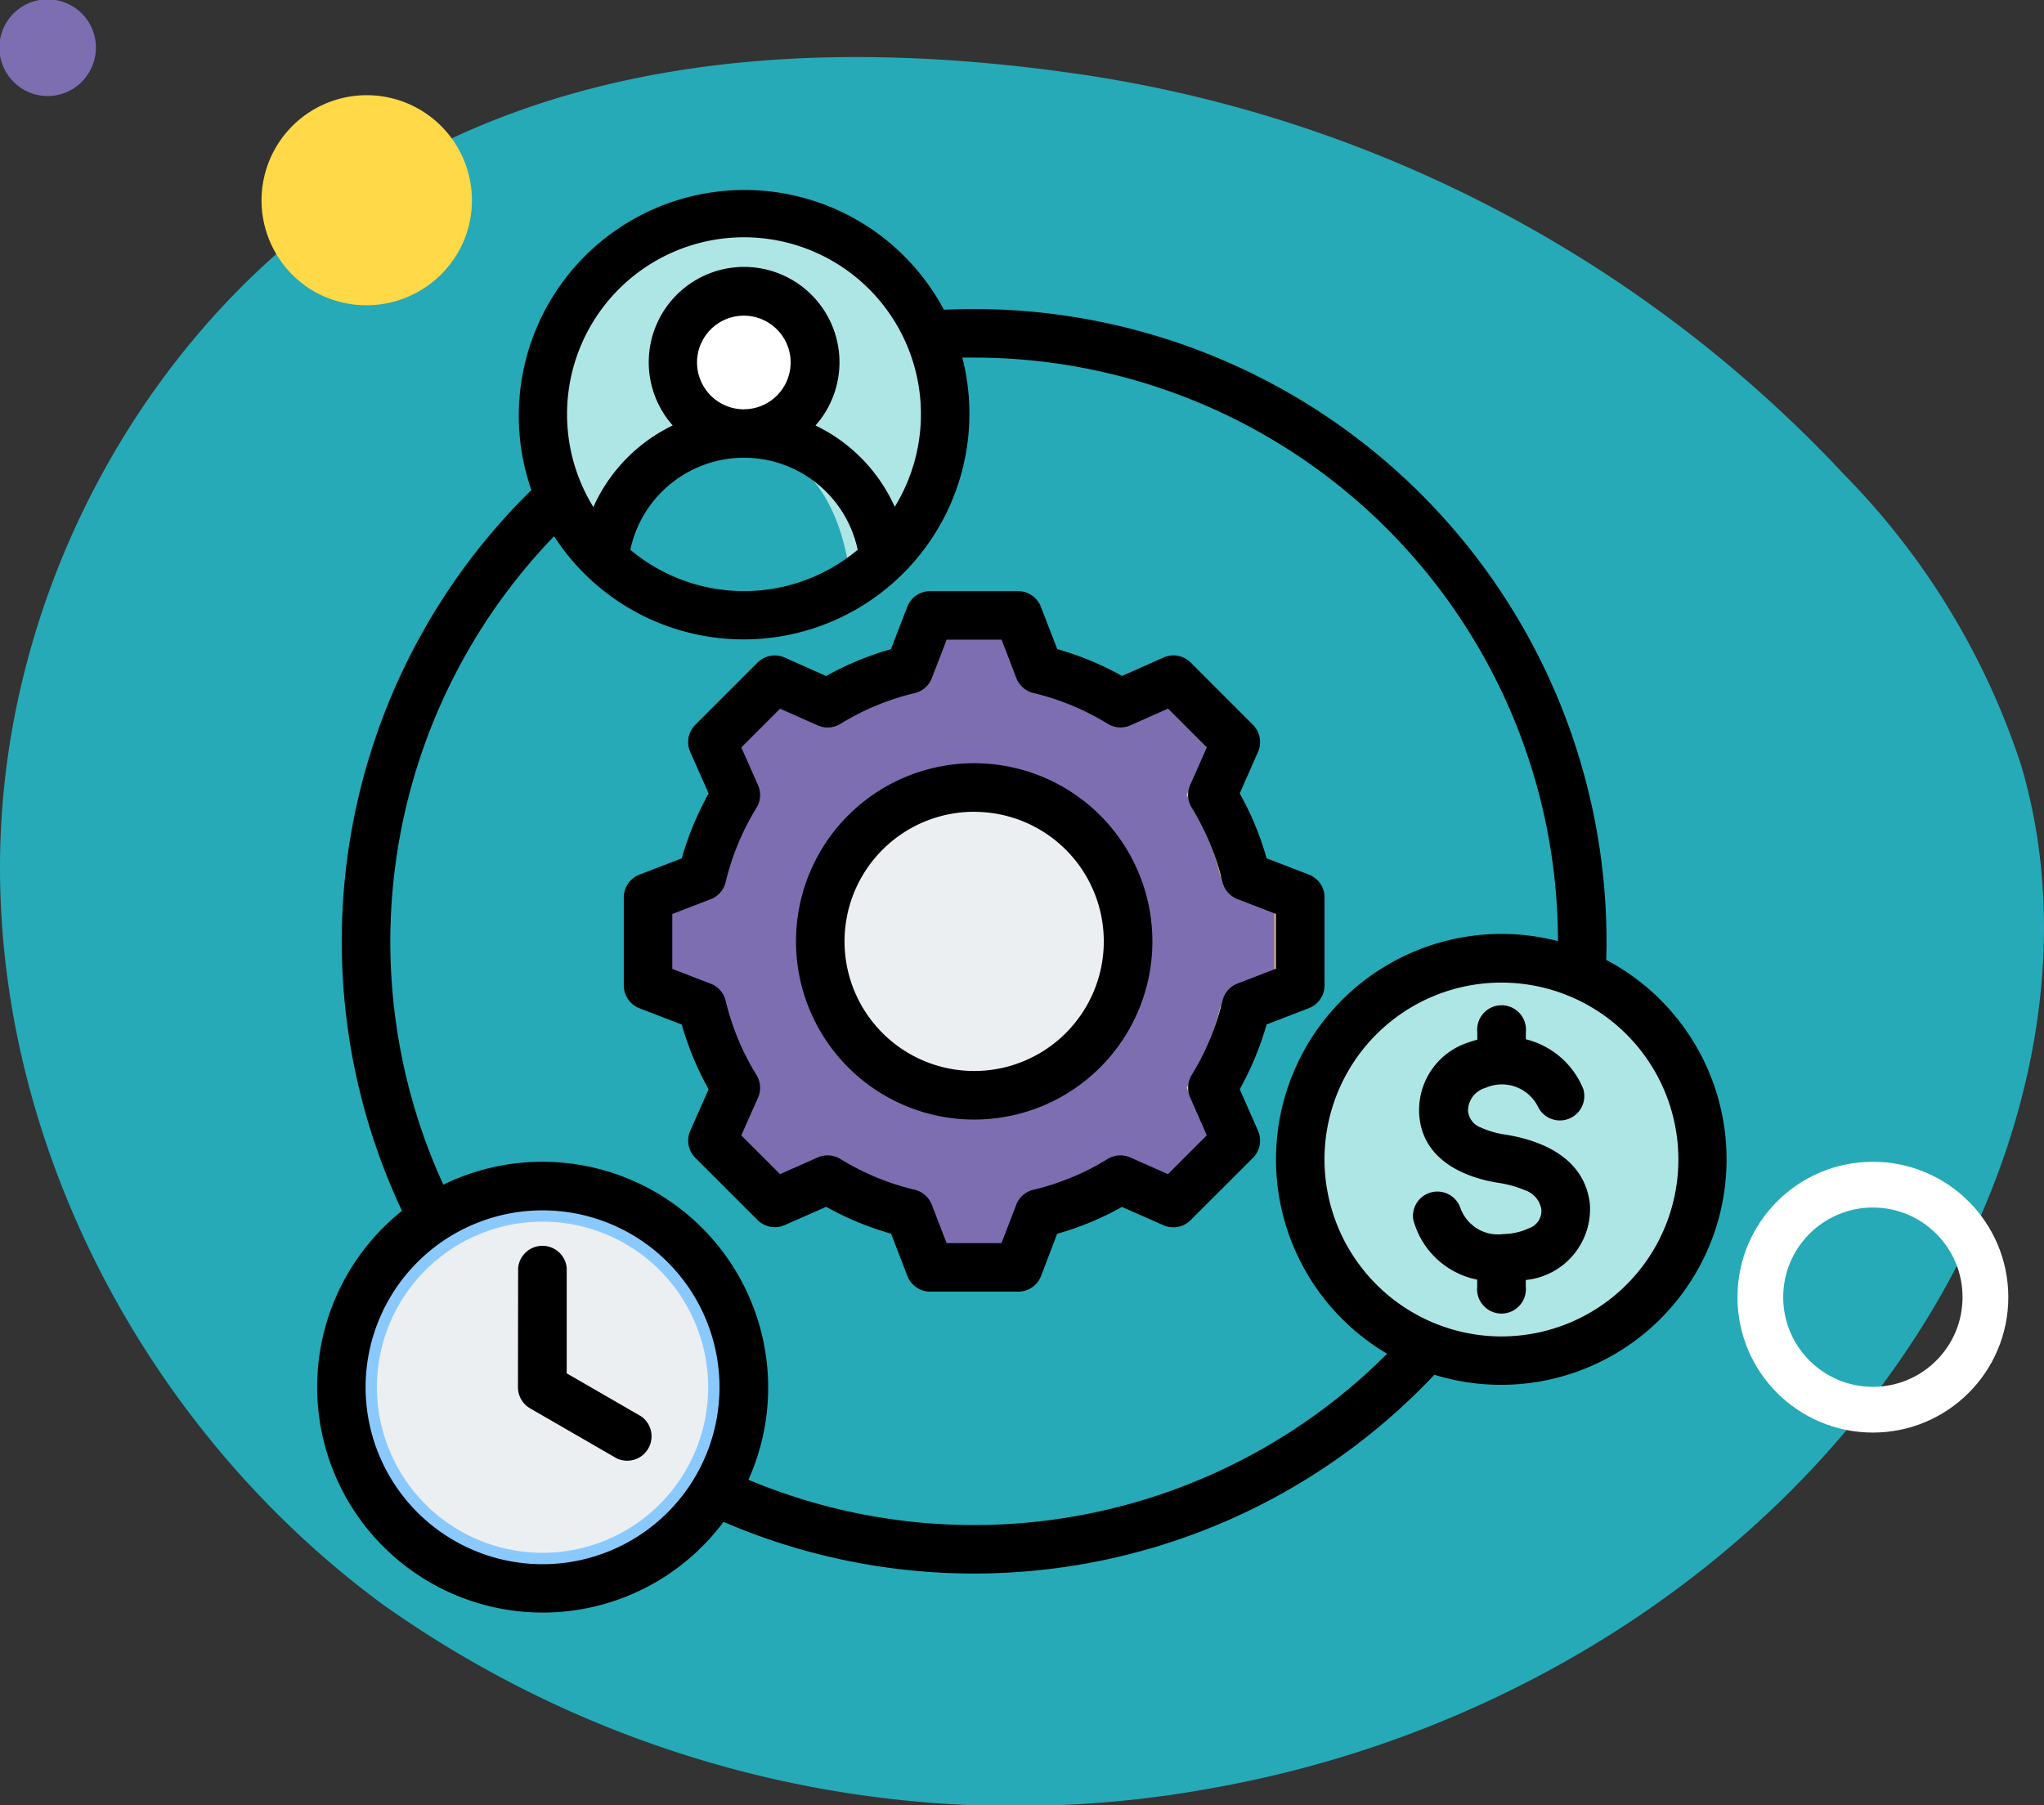 <svg xmlns="http://www.w3.org/2000/svg" width="67" height="59.184" viewBox="0 0 67 59.184">
  <rect x="0" y="0" width="67" height="59.184" fill="#333333" stroke="none"/>
  <g id="Grupo_1102533" data-name="Grupo 1102533" transform="translate(-180 -12927.838)">
    <g id="Grupo_1100170" data-name="Grupo 1100170" transform="translate(0 9177.685)">
      <path id="_12068" data-name="12068" d="M66.039,71.828c-6.861-.947-14.108-.716-20.351,2.283C37.03,78.27,31.344,87.7,31.126,97.3s4.784,19.038,12.512,24.741a35.81,35.81,0,0,0,27.37,6.013c9.53-1.727,18.474-7.326,23.445-15.638,3.187-5.33,4.677-11.911,2.916-17.867a24.409,24.409,0,0,0-5.793-9.521A42.8,42.8,0,0,0,66.039,71.828Z" transform="translate(148.881 3680.691)" fill="#26aab7"/>
      <path id="Trazado_873155" data-name="Trazado 873155" d="M303.26,44.546a1.582,1.582,0,1,0-.106-2.456A1.573,1.573,0,0,0,303.26,44.546Z" transform="translate(138.287 4055.916) rotate(-90)" fill="#7d6eb2"/>
      <path id="Trazado_873156" data-name="Trazado 873156" d="M321.56,66.974a3.448,3.448,0,1,0-1.687-4.918A3.468,3.468,0,0,0,321.56,66.974Z" transform="translate(128.241 4079.581) rotate(-90)" fill="#ffd947"/>
      <circle id="Elipse_11521" data-name="Elipse 11521" cx="3.689" cy="3.689" r="3.689" transform="translate(237.702 3796.368) rotate(-90)" fill="none" stroke="#fff" stroke-linecap="round" stroke-linejoin="round" stroke-width="1.5"/>
    </g>
    <g id="Grupo_1102262" data-name="Grupo 1102262" transform="translate(167.624 12913.618)">
      <g id="Grupo_1102261" data-name="Grupo 1102261" transform="translate(23.563 21.2)">
        <g id="Grupo_1102257" data-name="Grupo 1102257" transform="translate(0 31.901)">
          <path id="Trazado_880701" data-name="Trazado 880701" d="M37.364,348.993a6.6,6.6,0,1,1-6.6,6.6A6.6,6.6,0,0,1,37.364,348.993Z" transform="translate(-30.767 -348.993)" fill="#8ac9fe" fill-rule="evenodd"/>
          <path id="Trazado_880702" data-name="Trazado 880702" d="M47.944,360.742a5.428,5.428,0,1,1-5.428,5.428A5.429,5.429,0,0,1,47.944,360.742Z" transform="translate(-41.347 -359.573)" fill="#eceff1" fill-rule="evenodd"/>
        </g>
        <g id="Grupo_1102258" data-name="Grupo 1102258" transform="translate(10.057 13.194)">
          <path id="Trazado_880703" data-name="Trazado 880703" d="M144.648,162.771a9.111,9.111,0,0,1,2.671,1.107l1.736-.77,2.045,2.045-.77,1.736a9.108,9.108,0,0,1,1.107,2.671l1.771.682v2.893l-1.771.682a9.116,9.116,0,0,1-1.107,2.67l.77,1.736-2.045,2.046-1.736-.771a9.113,9.113,0,0,1-2.671,1.108l-.682,1.77h-2.893l-.682-1.771a9.118,9.118,0,0,1-2.67-1.107l-1.736.771-2.046-2.046.771-1.734a9.143,9.143,0,0,1-1.108-2.671l-1.77-.682v-2.893l1.77-.682a9.116,9.116,0,0,1,1.108-2.671l-.771-1.736,2.046-2.045,1.734.77a9.141,9.141,0,0,1,2.671-1.107l.682-1.771h2.893Z" transform="translate(-131.833 -161)" fill="#7d6eb2" fill-rule="evenodd"/>
          <path id="Trazado_880704" data-name="Trazado 880704" d="M183.711,163.367l.583-.259,2.045,2.045-.77,1.736a9.109,9.109,0,0,1,1.107,2.671l1.771.682v2.893l-1.771.682a9.117,9.117,0,0,1-1.107,2.67l.77,1.736-2.045,2.046-.583-.259,1.787-1.787-.771-1.736a9.117,9.117,0,0,0,1.107-2.67l1.771-.682v-2.893l-1.771-.682a9.109,9.109,0,0,0-1.107-2.671l.771-1.736Zm-12.744,0,.259-.259,1.734.77c-.122.068-.244.139-.362.213Zm8.921-.6a9.111,9.111,0,0,1,2.671,1.107l-.478.213a11.921,11.921,0,0,0-3.034-1.32L178.364,161h.842ZM172.961,179.5l-1.736.771-.259-.259,1.631-.725Q172.776,179.394,172.961,179.5Zm9.6,0a9.114,9.114,0,0,1-2.671,1.108l-.682,1.77h-.842l.682-1.77a11.948,11.948,0,0,0,3.036-1.32Z" transform="translate(-167.073 -161)" fill="#ffd064" fill-rule="evenodd"/>
          <path id="Trazado_880705" data-name="Trazado 880705" d="M193.593,217.717a5.043,5.043,0,1,1-5.043,5.044A5.044,5.044,0,0,1,193.593,217.717Z" transform="translate(-182.906 -212.073)" fill="#eceff1" fill-rule="evenodd"/>
          <path id="Trazado_880706" data-name="Trazado 880706" d="M193.593,217.717c.115,0,.228,0,.342.012a5.043,5.043,0,0,0,0,10.063c-.114.007-.227.011-.342.011a5.043,5.043,0,0,1,0-10.087Z" transform="translate(-182.906 -212.073)" fill="#d1d1d6" fill-rule="evenodd"/>
        </g>
        <g id="Grupo_1102259" data-name="Grupo 1102259" transform="translate(31.431 24.435)">
          <path id="Trazado_880707" data-name="Trazado 880707" d="M353.23,273.965a6.6,6.6,0,1,1-6.6,6.6A6.6,6.6,0,0,1,353.23,273.965Z" transform="translate(-346.633 -273.965)" fill="#aee6e6" fill-rule="evenodd"/>
          <path id="Trazado_880708" data-name="Trazado 880708" d="M407.821,273.965a6.6,6.6,0,1,1,0,13.195c-.19,0-.379-.009-.565-.024a6.6,6.6,0,0,0,0-13.146C407.442,273.974,407.631,273.965,407.821,273.965Z" transform="translate(-401.224 -273.965)" fill="#aee6e6" fill-rule="evenodd"/>
        </g>
        <g id="Grupo_1102260" data-name="Grupo 1102260" transform="translate(6.598 0)">
          <path id="Trazado_880709" data-name="Trazado 880709" d="M103.667,41.6a6.6,6.6,0,1,0-6.6-6.6A6.61,6.61,0,0,0,103.667,41.6Z" transform="translate(-97.07 -28.407)" fill="#aee6e6" fill-rule="evenodd"/>
          <path id="Trazado_880710" data-name="Trazado 880710" d="M163.485,35a6.6,6.6,0,0,1-6.011,6.571q.29.026.587.026a6.619,6.619,0,0,0,.944-.067l.118-.018a6.6,6.6,0,0,0-1.063-13.109q-.3,0-.587.026A6.6,6.6,0,0,1,163.485,35Z" transform="translate(-151.463 -28.407)" fill="#aee6e6" fill-rule="evenodd"/>
          <path id="Trazado_880711" data-name="Trazado 880711" d="M121.916,101.1a4.609,4.609,0,0,0-4.581,4.112,6.6,6.6,0,0,0,9.161,0A4.607,4.607,0,0,0,121.916,101.1Z" transform="translate(-115.318 -93.864)" fill="#26aab7" fill-rule="evenodd"/>
          <path id="Trazado_880712" data-name="Trazado 880712" d="M157.482,101.134c2.742.348,3.847,2.423,4.1,4.91a6.547,6.547,0,0,0,1.065-.835,4.607,4.607,0,0,0-4.58-4.112A4.534,4.534,0,0,0,157.482,101.134Z" transform="translate(-151.471 -93.864)" fill="#aee6e6" fill-rule="evenodd"/>
          <path id="Trazado_880713" data-name="Trazado 880713" d="M142.294,55.445a2.329,2.329,0,1,0-2.329-2.329A2.334,2.334,0,0,0,142.294,55.445Z" transform="translate(-135.697 -48.56)" fill="#fff" fill-rule="evenodd"/>
          <path id="Trazado_880714" data-name="Trazado 880714" d="M162.462,53.116a2.33,2.33,0,0,1-2.036,2.311,2.433,2.433,0,0,0,.293.018,2.329,2.329,0,0,0,0-4.658,2.414,2.414,0,0,0-.293.018A2.33,2.33,0,0,1,162.462,53.116Z" transform="translate(-154.122 -48.56)" fill="#aee6e6" fill-rule="evenodd"/>
        </g>
      </g>
      <path id="Trazado_880715" data-name="Trazado 880715" d="M36.09,64.115a7.393,7.393,0,1,1-10.537-10.2,20.729,20.729,0,0,1,4.241-23.63,7.4,7.4,0,0,1,13.521-5.911q.493-.023.992-.023A20.738,20.738,0,0,1,65.036,45.082q0,.3-.009.607a7.392,7.392,0,0,1-5.634,13.6,20.732,20.732,0,0,1-23.3,4.823ZM26.909,53.057a7.4,7.4,0,0,1,10,9.675A19.14,19.14,0,0,0,57.844,58.6a7.392,7.392,0,0,1,5.6-13.527,19.145,19.145,0,0,0-19.136-19.13q-.194,0-.388,0A7.4,7.4,0,0,1,30.538,31.8a19.137,19.137,0,0,0-3.629,21.26ZM47.032,35.5a9.879,9.879,0,0,1,2.124.88l1.362-.606a.8.8,0,0,1,.886.165l2.044,2.044a.8.8,0,0,1,.165.885l-.6,1.362a9.869,9.869,0,0,1,.881,2.128l1.389.535a.8.8,0,0,1,.51.743v2.891a.8.8,0,0,1-.51.743l-1.389.535a9.97,9.97,0,0,1-.881,2.124l.6,1.363a.8.8,0,0,1-.165.885L51.4,54.223a.8.8,0,0,1-.885.165l-1.362-.6a9.866,9.866,0,0,1-2.125.88L46.5,56.054a.8.8,0,0,1-.743.51H42.863a.8.8,0,0,1-.743-.51l-.535-1.389a9.946,9.946,0,0,1-2.127-.881l-1.363.6a.8.8,0,0,1-.885-.165l-2.044-2.044A.8.8,0,0,1,35,51.293l.605-1.361a9.94,9.94,0,0,1-.882-2.124l-1.39-.535a.8.8,0,0,1-.51-.743V43.638a.8.8,0,0,1,.51-.743l1.39-.535a9.946,9.946,0,0,1,.882-2.127L35,38.871a.8.8,0,0,1,.164-.886l2.044-2.044a.8.8,0,0,1,.886-.165l1.362.606a9.883,9.883,0,0,1,2.124-.88l.537-1.393a.8.8,0,0,1,.743-.509h2.891a.8.8,0,0,1,.743.511Zm-1.34.953-.485-1.263h-1.8l-.488,1.264a.8.8,0,0,1-.559.488,8.3,8.3,0,0,0-2.437,1.01.8.8,0,0,1-.741.05l-1.236-.549-1.271,1.271.549,1.236a.8.8,0,0,1-.05.741,8.367,8.367,0,0,0-1.013,2.441.8.8,0,0,1-.488.557l-1.26.485v1.8l1.26.485a.8.8,0,0,1,.488.557,8.347,8.347,0,0,0,1.012,2.438.8.8,0,0,1,.05.742l-.549,1.236,1.271,1.271,1.236-.548a.8.8,0,0,1,.738.049,8.358,8.358,0,0,0,2.441,1.011.8.8,0,0,1,.559.489l.485,1.26h1.8l.485-1.26a.8.8,0,0,1,.559-.489,8.263,8.263,0,0,0,2.436-1.009.8.8,0,0,1,.741-.051l1.236.548,1.272-1.272L51.389,50.2a.8.8,0,0,1,.049-.738,8.375,8.375,0,0,0,1.011-2.438.8.8,0,0,1,.488-.559l1.26-.485v-1.8l-1.26-.485a.8.8,0,0,1-.489-.559,8.279,8.279,0,0,0-1.01-2.439.8.8,0,0,1-.05-.74l.548-1.236-1.271-1.271L49.429,38a.8.8,0,0,1-.741-.05,8.3,8.3,0,0,0-2.437-1.01A.8.8,0,0,1,45.692,36.454Zm-1.385,2.788a5.841,5.841,0,1,1-5.839,5.839,5.84,5.84,0,0,1,5.839-5.839Zm0,1.592a4.249,4.249,0,1,0,4.25,4.247A4.246,4.246,0,0,0,44.307,40.835Zm17.284,17.2a5.8,5.8,0,1,0-5.8-5.8A5.813,5.813,0,0,0,61.591,58.034ZM60.8,48.3v-.244a.8.8,0,1,1,1.592,0v.235a2.741,2.741,0,0,1,1.881,1.627.8.8,0,0,1-1.468.616,1.324,1.324,0,0,0-1.74-.648.783.783,0,0,0-.569.753v0a.641.641,0,0,0,.426.547,2.944,2.944,0,0,0,.808.232h0c1.239.2,2.582.787,2.759,2.259a2.337,2.337,0,0,1-2.1,2.506v.221a.8.8,0,1,1-1.592,0v-.232A2.718,2.718,0,0,1,58.7,54.2a.8.8,0,0,1,1.545-.385,1.307,1.307,0,0,0,1.409.862h0a2.059,2.059,0,0,0,.84-.191.6.6,0,0,0,.406-.614h0a.8.8,0,0,0-.543-.634,3.6,3.6,0,0,0-.893-.244c-1.218-.2-2.5-.83-2.569-2.275a2.325,2.325,0,0,1,1.576-2.311,2.959,2.959,0,0,1,.318-.1Zm-19.1-17.457a5.8,5.8,0,1,0-9.874,0,5.427,5.427,0,0,1,2.6-2.675,3.126,3.126,0,1,1,4.682,0,5.427,5.427,0,0,1,2.6,2.675Zm-8.663,1.4a5.8,5.8,0,0,0,7.453,0,3.81,3.81,0,0,0-7.453,0Zm3.726-4.606A1.534,1.534,0,1,0,35.224,26.1,1.538,1.538,0,0,0,36.758,27.639ZM30.16,53.9a5.8,5.8,0,1,0,5.8,5.8A5.8,5.8,0,0,0,30.16,53.9Zm-.8,1.882a.8.8,0,0,1,1.592,0v3.46l2.44,1.41a.8.8,0,0,1-.8,1.379l-2.838-1.639a.8.8,0,0,1-.4-.689Z" fill-rule="evenodd"/>
    </g>
  </g>
</svg>
